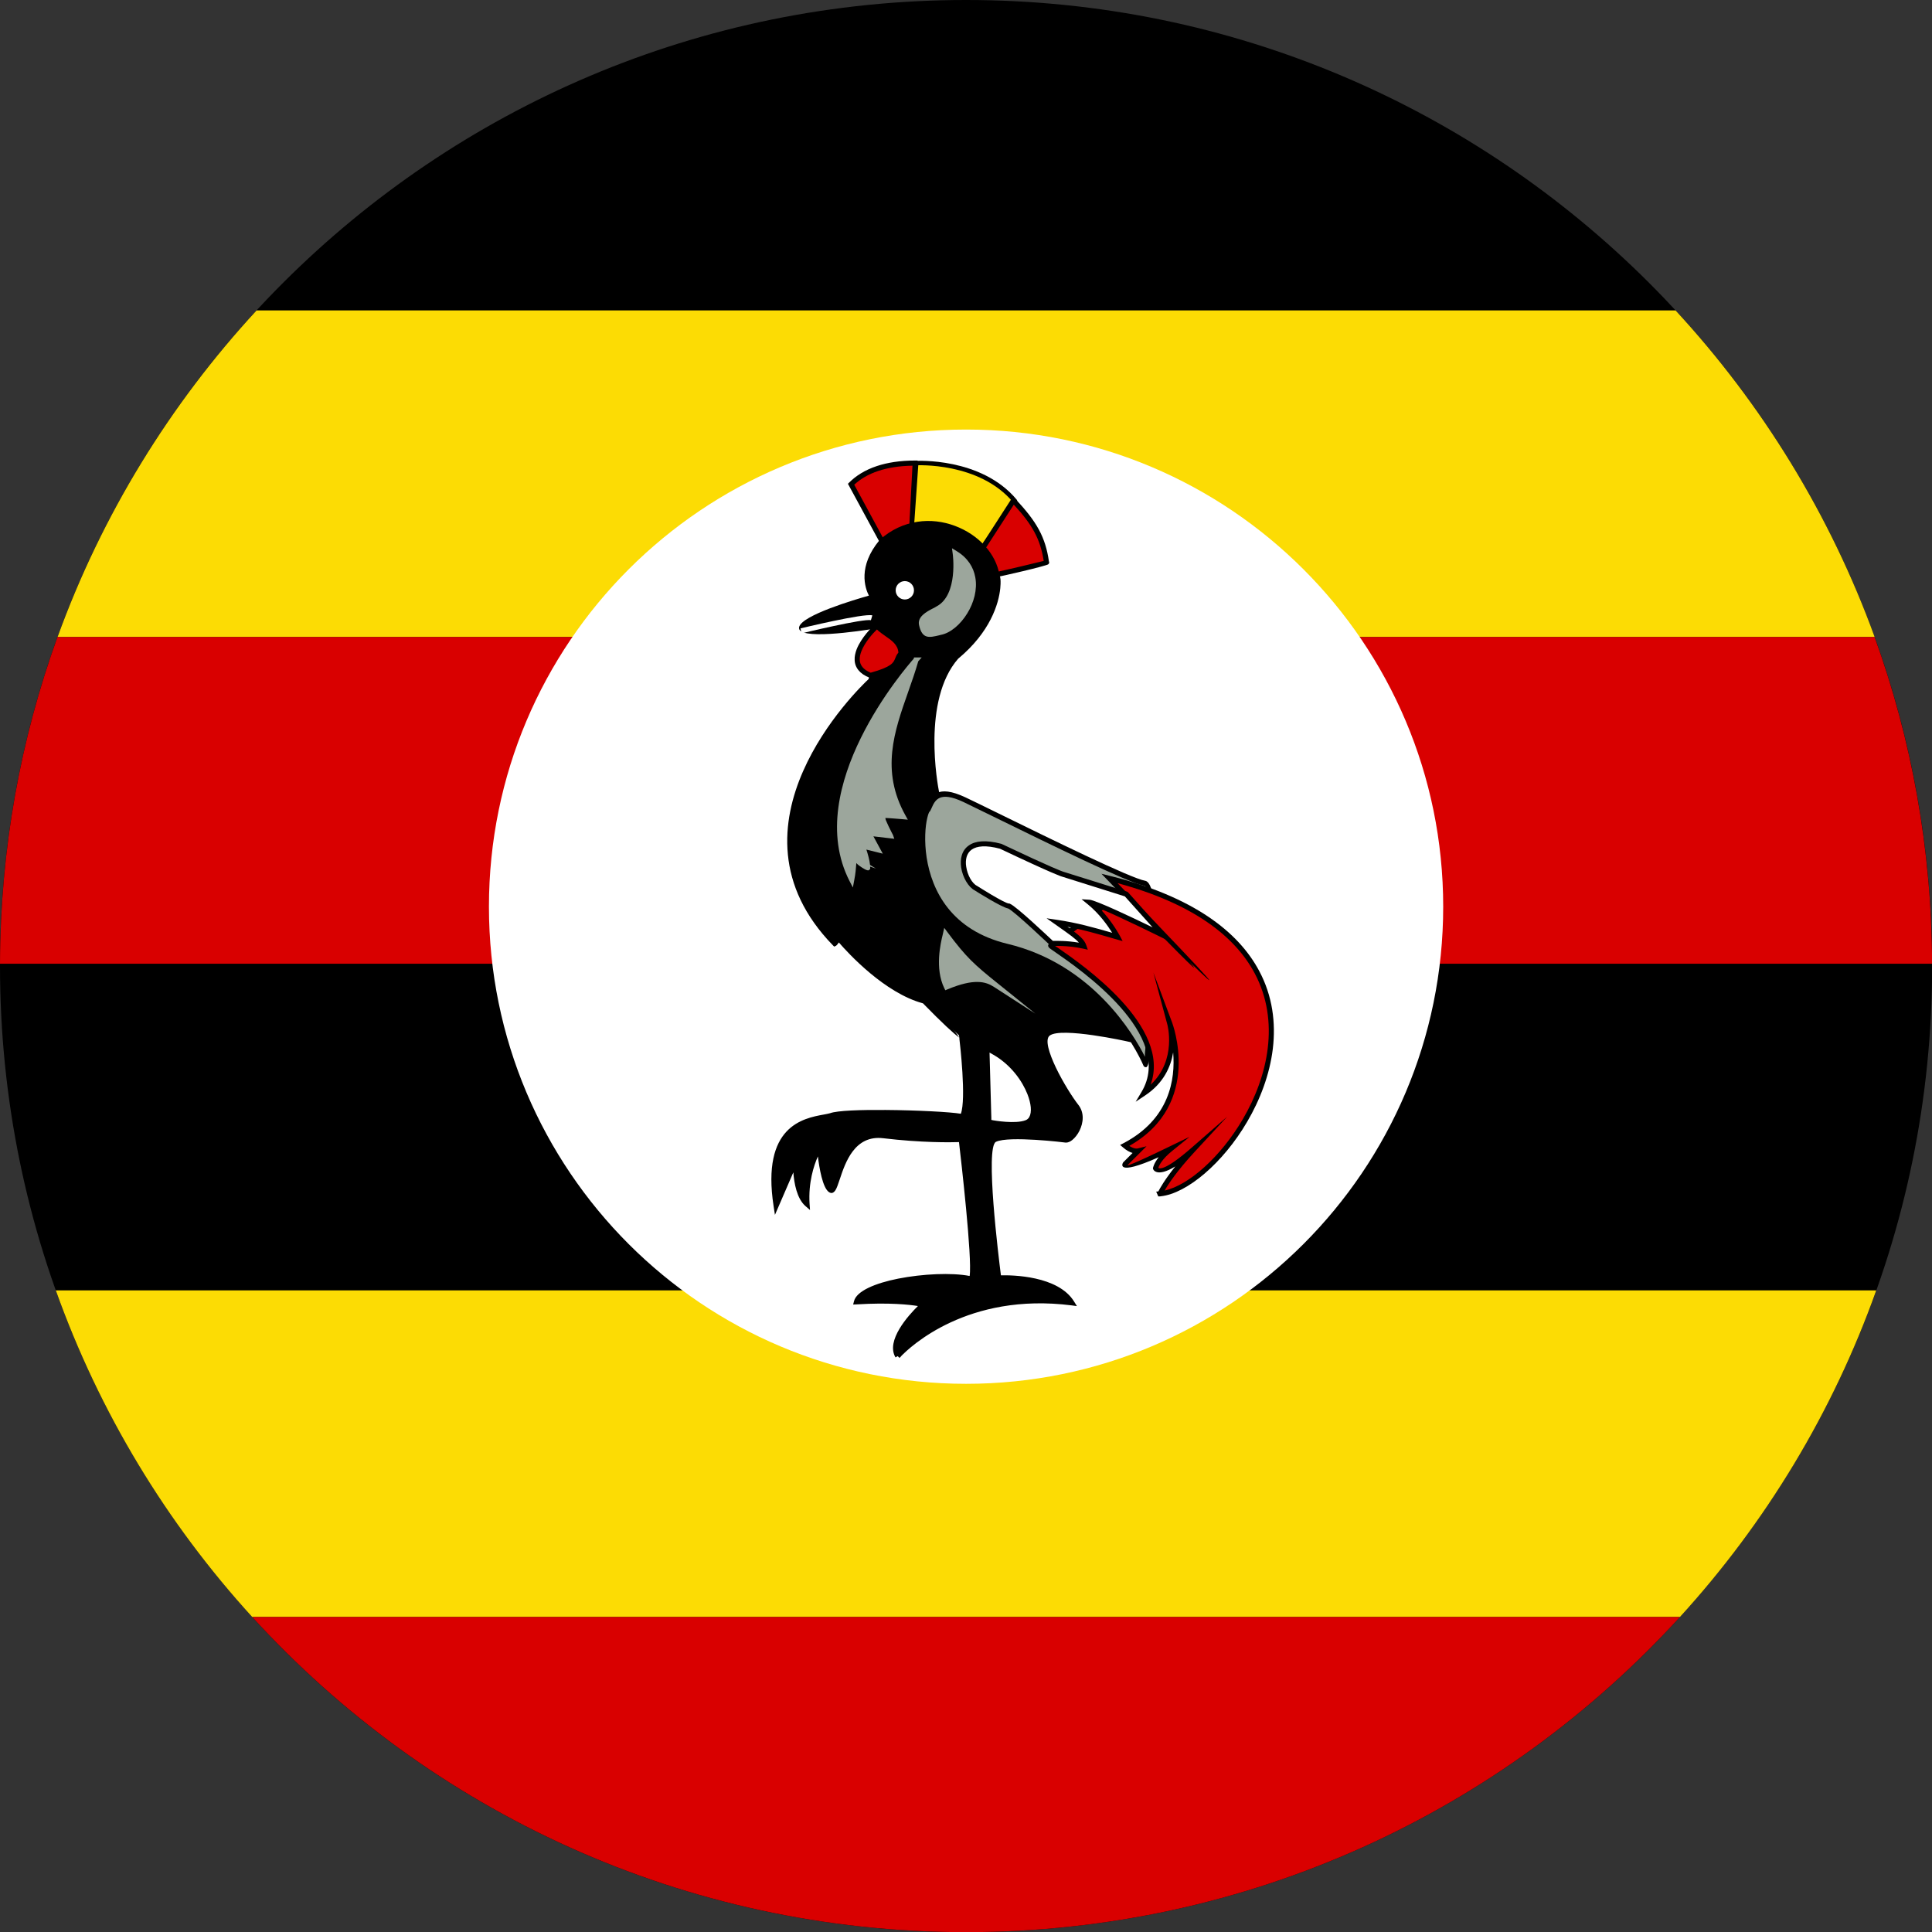 <svg width="27" height="27" viewBox="0 0 27 27" fill="none" xmlns="http://www.w3.org/2000/svg">
<rect x="0" y="0" width="27" height="27" fill="#333333" stroke="none"/>
<path d="M13.501 0C20.957 0 27.002 6.044 27.002 13.501C27.002 20.957 20.957 27.002 13.501 27.002C6.044 27.002 0 20.957 0 13.501C0 6.044 6.044 0 13.501 0Z" fill="black"/>
<path d="M3.586 4.338H23.416C24.625 5.647 25.579 7.195 26.199 8.903H0.804C1.423 7.195 2.377 5.647 3.586 4.338Z" fill="#FCDC04"/>
<path d="M0.803 8.903H26.198C26.714 10.329 26.997 11.865 27.001 13.468H0C0.004 11.865 0.287 10.329 0.803 8.903Z" fill="#D90000"/>
<path d="M0.78 18.033H26.221C25.614 19.739 24.673 21.287 23.477 22.598H3.525C2.329 21.287 1.388 19.739 0.78 18.033Z" fill="#FCDC04"/>
<path d="M3.525 22.598H23.477C21.008 25.304 17.453 27.002 13.501 27.002C9.549 27.002 5.994 25.304 3.525 22.598Z" fill="#D90000"/>
<path d="M13.501 19.339C17.183 19.339 20.169 16.354 20.169 12.671C20.169 8.988 17.183 6.003 13.501 6.003C9.818 6.003 6.833 8.988 6.833 12.671C6.833 16.354 9.818 19.339 13.501 19.339Z" fill="white"/>
<path d="M12.326 7.564L11.894 6.768C12.06 6.601 12.341 6.472 12.789 6.472C12.789 6.502 12.743 7.344 12.743 7.344L12.326 7.564Z" fill="#D90000"/>
<path d="M12.295 7.581L11.85 6.761L11.868 6.743C11.961 6.65 12.088 6.568 12.255 6.513C12.4 6.465 12.576 6.436 12.789 6.436H12.824V6.472C12.824 6.502 12.779 7.344 12.779 7.346L12.778 7.366L12.312 7.612L12.295 7.581ZM11.938 6.774L12.34 7.516L12.709 7.322C12.715 7.21 12.745 6.656 12.752 6.508C12.564 6.511 12.407 6.538 12.278 6.58C12.132 6.628 12.021 6.697 11.938 6.774Z" fill="black"/>
<path d="M12.743 7.352L12.804 6.472C12.804 6.472 13.699 6.419 14.185 7.003C14.192 6.995 13.707 7.686 13.707 7.686L12.743 7.352Z" fill="#FCDC04" stroke="black" stroke-width="0.062" stroke-miterlimit="22.926"/>
<path d="M13.722 7.678L14.162 6.995C14.458 7.306 14.579 7.526 14.624 7.86C14.632 7.868 13.927 8.035 13.927 8.027C13.927 8.019 13.729 7.686 13.722 7.678Z" fill="#D90000"/>
<path d="M13.692 7.659L14.157 6.938L14.188 6.971C14.338 7.129 14.444 7.264 14.519 7.402C14.593 7.539 14.635 7.679 14.659 7.846C14.666 7.859 14.663 7.873 14.65 7.886C14.64 7.896 14.466 7.942 14.292 7.983C14.12 8.024 13.946 8.063 13.928 8.063C13.904 8.063 13.891 8.049 13.891 8.027C13.891 8.024 13.852 7.965 13.81 7.892C13.757 7.802 13.7 7.706 13.697 7.703L13.677 7.683L13.692 7.659ZM14.168 7.053L13.764 7.678C13.788 7.716 13.831 7.789 13.871 7.856C13.9 7.907 13.928 7.956 13.946 7.989C13.995 7.979 14.135 7.947 14.275 7.914C14.379 7.889 14.482 7.864 14.586 7.839C14.563 7.688 14.523 7.561 14.456 7.436C14.39 7.313 14.297 7.192 14.168 7.053Z" fill="black"/>
<path d="M12.546 18.952C12.546 18.952 13.373 18.003 14.981 18.208C14.738 17.814 13.957 17.859 13.957 17.859C13.957 17.859 13.714 16.016 13.904 15.925C14.094 15.834 14.898 15.932 14.898 15.932C15.004 15.932 15.186 15.644 15.042 15.462C14.898 15.28 14.473 14.582 14.647 14.445C14.822 14.309 15.77 14.521 15.77 14.521L13.092 11.092C13.092 11.092 12.819 9.802 13.365 9.18C14.025 8.634 13.957 8.042 13.934 8.05C13.843 7.45 12.933 7.018 12.318 7.572C11.954 8.012 12.197 8.346 12.197 8.346C12.197 8.346 11.241 8.604 11.203 8.77C11.165 8.937 12.28 8.74 12.28 8.74L12.174 9.506C12.174 9.506 10.004 11.479 11.666 13.186C11.681 13.178 11.719 13.11 11.719 13.11C11.719 13.11 12.303 13.831 12.918 13.99C13.494 14.582 13.441 14.491 13.441 14.491C13.441 14.491 13.555 15.424 13.449 15.606C13.305 15.56 11.833 15.507 11.613 15.591C11.416 15.652 10.657 15.614 10.847 16.85C10.991 16.516 11.12 16.221 11.12 16.221C11.12 16.221 11.097 16.668 11.279 16.827C11.249 16.357 11.454 16.038 11.454 16.038C11.454 16.038 11.492 16.554 11.605 16.63C11.719 16.706 11.719 15.796 12.349 15.871C12.978 15.947 13.434 15.925 13.434 15.925C13.434 15.925 13.646 17.707 13.578 17.874C13.123 17.768 12.038 17.92 11.969 18.193C12.607 18.155 12.903 18.231 12.903 18.231C12.903 18.231 12.387 18.686 12.546 18.952L12.546 18.952Z" fill="black"/>
<path d="M12.557 18.888C12.734 18.712 13.525 18.019 14.903 18.163C14.63 17.856 13.96 17.895 13.959 17.895L13.926 17.896L13.922 17.864C13.921 17.858 13.676 15.995 13.888 15.893C14.082 15.8 14.849 15.89 14.899 15.896C14.911 15.896 14.926 15.888 14.942 15.876C14.97 15.853 15 15.815 15.022 15.77C15.044 15.725 15.059 15.673 15.059 15.621C15.059 15.573 15.046 15.525 15.014 15.484L15.01 15.479C14.935 15.384 14.793 15.162 14.691 14.947C14.583 14.722 14.522 14.5 14.624 14.418L14.625 14.417C14.777 14.298 15.434 14.416 15.682 14.466L13.059 11.107L13.057 11.099C13.056 11.095 12.78 9.792 13.338 9.157L13.342 9.153C13.773 8.796 13.887 8.422 13.908 8.214C13.912 8.177 13.913 8.139 13.911 8.102L13.911 8.094L13.905 8.096L13.899 8.055C13.878 7.916 13.81 7.787 13.712 7.678C13.609 7.564 13.473 7.472 13.321 7.415C13.168 7.359 12.999 7.337 12.831 7.362C12.662 7.388 12.494 7.462 12.344 7.596C12 8.014 12.225 8.324 12.226 8.325L12.255 8.367L12.206 8.38C12.203 8.381 11.271 8.633 11.238 8.778C11.212 8.893 12.271 8.705 12.274 8.705L12.322 8.696L12.207 9.524L12.198 9.532C12.192 9.538 10.08 11.459 11.665 13.132C11.675 13.115 11.688 13.092 11.688 13.092L11.714 13.047L11.746 13.088C11.748 13.089 12.323 13.799 12.927 13.956L12.936 13.958L12.943 13.965C13.28 14.311 13.384 14.466 13.405 14.5C13.325 14.441 13.174 14.304 12.899 14.022C12.362 13.877 11.854 13.322 11.723 13.171C11.71 13.191 11.694 13.211 11.682 13.218L11.658 13.229L11.64 13.211C10.014 11.54 11.989 9.631 12.14 9.489L12.239 8.783C12.019 8.819 11.124 8.955 11.168 8.763C11.206 8.598 11.951 8.378 12.143 8.324C12.088 8.217 11.986 7.917 12.291 7.549L12.294 7.545C12.456 7.399 12.638 7.32 12.821 7.292C13.001 7.264 13.182 7.288 13.345 7.349C13.509 7.41 13.655 7.508 13.765 7.63C13.871 7.747 13.944 7.887 13.968 8.037C13.974 8.05 13.98 8.07 13.982 8.096C13.985 8.138 13.983 8.18 13.979 8.221C13.957 8.44 13.838 8.834 13.39 9.206C12.883 9.787 13.103 10.966 13.125 11.076L15.859 14.577L15.762 14.556C15.76 14.555 14.83 14.348 14.669 14.473L14.669 14.473C14.6 14.528 14.661 14.718 14.755 14.917C14.855 15.127 14.994 15.343 15.066 15.435L15.07 15.44C15.113 15.495 15.131 15.558 15.131 15.621C15.131 15.684 15.113 15.747 15.086 15.802C15.059 15.856 15.022 15.902 14.986 15.931C14.957 15.955 14.926 15.968 14.898 15.968L14.893 15.968C14.891 15.967 14.099 15.87 13.919 15.957C13.765 16.03 13.957 17.579 13.988 17.823C14.141 17.819 14.788 17.826 15.011 18.19L15.05 18.253L14.977 18.243C13.521 18.058 12.717 18.824 12.59 18.956L12.591 18.957L12.571 18.977L12.545 18.952L12.515 18.97C12.374 18.735 12.698 18.38 12.828 18.252C12.71 18.233 12.431 18.201 11.971 18.229L11.923 18.231L11.935 18.184C11.97 18.042 12.234 17.932 12.553 17.869C12.893 17.802 13.3 17.783 13.551 17.832C13.589 17.579 13.429 16.192 13.402 15.961C13.286 15.965 12.878 15.971 12.344 15.907C11.942 15.858 11.812 16.251 11.736 16.48C11.713 16.548 11.695 16.603 11.675 16.634C11.649 16.672 11.621 16.684 11.585 16.66C11.496 16.6 11.45 16.323 11.43 16.161C11.374 16.288 11.295 16.524 11.314 16.825L11.32 16.91L11.255 16.854C11.136 16.749 11.098 16.534 11.087 16.384L10.83 16.978L10.811 16.855C10.639 15.736 11.227 15.628 11.512 15.576C11.548 15.569 11.579 15.564 11.601 15.557C11.701 15.52 12.026 15.509 12.377 15.512C12.81 15.515 13.286 15.54 13.428 15.565C13.505 15.359 13.416 14.584 13.406 14.502L13.41 14.508L13.413 14.506L13.406 14.501L13.384 14.315L13.472 14.473C13.472 14.474 13.508 14.537 13.483 14.541C13.505 14.744 13.576 15.459 13.479 15.624L13.465 15.649L13.438 15.64C13.358 15.614 12.843 15.587 12.377 15.583C12.031 15.58 11.715 15.59 11.625 15.624L11.623 15.625C11.597 15.633 11.564 15.639 11.524 15.646C11.273 15.692 10.766 15.785 10.865 16.717C10.984 16.442 11.087 16.207 11.087 16.206L11.163 16.032L11.155 16.222C11.155 16.223 11.139 16.537 11.24 16.721C11.243 16.299 11.423 16.02 11.424 16.019L11.481 15.93L11.489 16.036C11.489 16.037 11.523 16.505 11.616 16.593C11.631 16.57 11.648 16.52 11.668 16.458C11.751 16.208 11.893 15.781 12.353 15.836C12.98 15.912 13.431 15.889 13.432 15.889L13.465 15.888L13.469 15.92C13.469 15.925 13.682 17.712 13.61 17.888L13.599 17.916L13.569 17.909C13.331 17.853 12.914 17.87 12.567 17.939C12.316 17.989 12.103 18.064 12.029 18.154C12.629 18.124 12.91 18.196 12.911 18.196L12.976 18.213L12.926 18.257C12.925 18.259 12.49 18.643 12.557 18.888ZM13.405 14.5L13.406 14.502L13.406 14.501L13.405 14.5Z" fill="black"/>
<path d="M12.802 9.224C12.802 9.224 11.223 10.964 11.904 12.296C11.94 12.11 11.924 11.993 11.947 12.001C11.909 11.978 12.143 12.161 12.125 12.125C12.13 12.029 12.054 11.823 12.054 11.823L12.268 11.876L12.143 11.645L12.446 11.68C12.446 11.68 12.339 11.395 12.374 11.395C12.41 11.395 12.624 11.413 12.624 11.413C12.175 10.607 12.598 9.938 12.802 9.224H12.802ZM13.35 7.731C13.35 7.731 13.434 8.33 13.107 8.505C13.054 8.543 12.849 8.611 12.88 8.733C12.918 8.899 13.009 8.869 13.138 8.839C13.479 8.778 13.873 8.05 13.35 7.731V7.731Z" fill="#9CA69C"/>
<path d="M12.716 9.38C12.382 9.793 11.439 11.098 11.886 12.173C11.891 12.133 11.893 12.099 11.895 12.072C11.897 12.037 11.899 12.012 11.904 11.997C11.907 11.988 11.912 11.979 11.918 11.972C11.93 11.96 11.945 11.959 11.965 11.97L12.08 12.04C12.061 11.947 12.02 11.835 12.02 11.835L11.997 11.772L12.197 11.822L12.079 11.601L12.392 11.638C12.36 11.544 12.306 11.36 12.374 11.36C12.398 11.36 12.494 11.367 12.561 11.373C12.239 10.742 12.431 10.196 12.625 9.646C12.656 9.557 12.687 9.469 12.716 9.38ZM11.872 12.312C11.203 11.004 12.666 9.322 12.769 9.206L12.774 9.188H12.881L12.833 9.241C12.792 9.385 12.742 9.527 12.692 9.669C12.497 10.222 12.305 10.769 12.654 11.396L12.687 11.455L12.62 11.449C12.619 11.449 12.408 11.431 12.374 11.431C12.355 11.431 12.478 11.667 12.479 11.668L12.498 11.722L12.206 11.688L12.337 11.93L12.108 11.873C12.127 11.932 12.153 12.021 12.159 12.088L12.241 12.138L12.16 12.111L12.16 12.119C12.166 12.138 12.159 12.152 12.141 12.161L12.141 12.162C12.12 12.172 12.06 12.136 12.007 12.097C11.993 12.086 11.979 12.075 11.967 12.062L11.966 12.077C11.962 12.129 11.957 12.207 11.938 12.302L11.919 12.403L11.872 12.312ZM13.392 7.804C13.402 7.976 13.396 8.388 13.126 8.535C13.113 8.544 13.094 8.554 13.071 8.566C13.002 8.601 12.897 8.656 12.914 8.724L12.914 8.725C12.942 8.849 13.012 8.832 13.111 8.808L13.131 8.804C13.247 8.783 13.372 8.676 13.458 8.533C13.5 8.465 13.531 8.391 13.55 8.313C13.569 8.236 13.574 8.157 13.56 8.081C13.542 7.979 13.49 7.882 13.392 7.804ZM13.09 8.474C13.394 8.311 13.315 7.738 13.314 7.736L13.304 7.662L13.368 7.701C13.526 7.797 13.605 7.928 13.63 8.069C13.646 8.154 13.64 8.243 13.62 8.329C13.599 8.414 13.565 8.496 13.519 8.57C13.423 8.728 13.281 8.849 13.145 8.873L13.127 8.878C12.988 8.911 12.889 8.935 12.845 8.741C12.814 8.619 12.95 8.548 13.039 8.502C13.059 8.492 13.077 8.483 13.086 8.476L13.09 8.474Z" fill="#9CA69C"/>
<path d="M12.645 8.378C12.716 8.378 12.773 8.32 12.773 8.25C12.773 8.179 12.716 8.121 12.645 8.121C12.574 8.121 12.517 8.179 12.517 8.25C12.517 8.32 12.574 8.378 12.645 8.378Z" fill="white"/>
<path d="M12.257 8.748C12.174 8.816 11.733 9.271 12.166 9.438C12.614 9.317 12.492 9.233 12.591 9.135C12.593 8.93 12.368 8.877 12.257 8.748Z" fill="#D90000"/>
<path d="M12.255 8.797C12.197 8.852 12.087 8.975 12.038 9.101C12.022 9.142 12.013 9.183 12.015 9.221C12.016 9.257 12.028 9.291 12.053 9.322C12.077 9.352 12.115 9.379 12.168 9.401C12.463 9.319 12.486 9.261 12.51 9.202C12.52 9.176 12.53 9.149 12.555 9.121C12.55 9.012 12.462 8.95 12.373 8.889C12.332 8.86 12.291 8.832 12.255 8.797ZM11.971 9.076C12.034 8.913 12.188 8.758 12.235 8.72L12.262 8.698L12.284 8.725C12.318 8.764 12.366 8.797 12.414 8.831C12.521 8.905 12.629 8.98 12.627 9.135L12.627 9.15L12.616 9.16C12.594 9.182 12.585 9.205 12.576 9.228C12.546 9.304 12.516 9.38 12.176 9.473L12.165 9.476L12.153 9.471C12.082 9.444 12.031 9.408 11.998 9.367C11.964 9.326 11.945 9.276 11.944 9.224C11.941 9.175 11.953 9.125 11.971 9.076Z" fill="black"/>
<path d="M13.214 13.05C13.191 13.149 13.093 13.513 13.229 13.793C13.608 13.634 13.783 13.68 13.912 13.763C13.601 13.513 13.48 13.406 13.214 13.05Z" fill="#9CA69C"/>
<path d="M13.175 13.06L13.196 12.967L13.242 13.029C13.374 13.206 13.469 13.32 13.57 13.421C13.672 13.522 13.779 13.611 13.934 13.735L14.469 14.166L13.892 13.793C13.832 13.754 13.762 13.724 13.663 13.723C13.561 13.721 13.427 13.749 13.242 13.826L13.211 13.839L13.196 13.809C13.062 13.532 13.145 13.183 13.175 13.06ZM13.231 13.132C13.2 13.271 13.157 13.532 13.247 13.747C13.425 13.676 13.559 13.65 13.664 13.652C13.685 13.652 13.705 13.653 13.724 13.656C13.648 13.592 13.583 13.534 13.52 13.472C13.429 13.38 13.342 13.278 13.231 13.132Z" fill="#9CA69C"/>
<path d="M13.866 14.772L13.889 15.622C13.889 15.622 14.185 15.675 14.321 15.622C14.458 15.569 14.314 15.03 13.866 14.772H13.866Z" fill="white"/>
<path d="M13.904 14.837L13.924 15.591C13.999 15.603 14.206 15.629 14.309 15.589C14.315 15.586 14.32 15.581 14.323 15.575C14.334 15.556 14.338 15.522 14.334 15.48C14.33 15.433 14.316 15.378 14.293 15.318C14.23 15.158 14.101 14.969 13.904 14.837ZM13.854 15.623L13.829 14.71L13.884 14.741C14.129 14.883 14.286 15.106 14.359 15.292C14.385 15.358 14.4 15.421 14.405 15.473C14.41 15.53 14.403 15.578 14.384 15.611C14.373 15.631 14.356 15.646 14.334 15.655C14.189 15.712 13.883 15.657 13.883 15.657L13.854 15.651L13.854 15.623Z" fill="white"/>
<path d="M16.013 14.878C16.013 14.878 15.467 13.558 14.071 13.224C12.675 12.89 12.857 11.403 12.971 11.312C13.032 11.183 13.077 10.986 13.479 11.176C13.882 11.366 15.733 12.299 15.998 12.344C16.264 12.39 16.036 14.909 16.013 14.878Z" fill="#9CA69C"/>
<path d="M15.98 14.892C15.979 14.888 15.441 13.588 14.062 13.259C13.654 13.161 13.377 12.966 13.193 12.736C13.008 12.504 12.917 12.236 12.88 11.995C12.842 11.755 12.859 11.54 12.89 11.413C12.903 11.355 12.922 11.313 12.941 11.292L12.952 11.266C13.015 11.125 13.091 10.954 13.494 11.144C13.582 11.185 13.752 11.269 13.963 11.372C14.66 11.714 15.804 12.275 16.004 12.309C16.209 12.344 16.168 13.525 16.111 14.278C16.101 14.422 16.088 14.566 16.073 14.71C16.06 14.833 16.041 14.909 16.021 14.913L16.019 14.914C16.013 14.915 16.006 14.914 16 14.912C15.993 14.909 15.988 14.905 15.984 14.899L15.982 14.896L15.98 14.892ZM14.079 13.19C15.265 13.473 15.844 14.457 16.001 14.769C15.999 14.747 16 14.725 16.002 14.703C16.014 14.597 16.027 14.447 16.04 14.273C16.095 13.545 16.145 12.406 15.992 12.379C15.782 12.343 14.633 11.78 13.932 11.436C13.726 11.335 13.56 11.254 13.464 11.208C13.127 11.049 13.067 11.184 13.018 11.295L12.999 11.335L12.993 11.34C12.983 11.348 12.971 11.379 12.959 11.43C12.93 11.549 12.915 11.754 12.95 11.985C12.986 12.215 13.072 12.471 13.249 12.692C13.424 12.911 13.688 13.096 14.079 13.19Z" fill="black"/>
<path d="M14.686 13.217C14.663 13.232 16.552 14.332 15.983 15.28C16.522 14.924 16.347 14.302 16.347 14.302C16.347 14.302 16.787 15.447 15.717 16.009C15.831 16.107 15.907 16.084 15.907 16.084L15.725 16.267C15.725 16.267 15.642 16.403 16.362 16.054C16.165 16.213 16.15 16.327 16.15 16.327C16.15 16.327 16.203 16.479 16.673 16.069C16.294 16.479 16.211 16.691 16.211 16.684C17.235 16.593 19.465 13.262 15.505 12.276C15.718 12.496 15.687 12.466 15.687 12.466L14.686 13.217Z" fill="#D90000"/>
<path d="M14.656 13.238C14.642 13.217 14.645 13.2 14.665 13.187L15.634 12.461L15.393 12.211L15.513 12.241C16.672 12.53 17.307 13.02 17.599 13.572C17.784 13.92 17.831 14.293 17.788 14.656C17.744 15.018 17.61 15.369 17.43 15.676C17.091 16.256 16.587 16.679 16.223 16.718C16.219 16.719 16.214 16.72 16.21 16.72H16.187L16.158 16.653L16.188 16.65C16.21 16.608 16.275 16.489 16.425 16.301C16.16 16.463 16.116 16.34 16.116 16.34L16.113 16.331L16.114 16.321C16.114 16.321 16.122 16.263 16.193 16.172C15.575 16.448 15.693 16.25 15.694 16.249L15.696 16.245L15.828 16.113C15.791 16.102 15.745 16.08 15.694 16.035L15.654 16.001L15.7 15.977C16.346 15.639 16.427 15.083 16.395 14.708C16.363 14.906 16.262 15.138 16.002 15.31L15.871 15.397L15.952 15.262C16.429 14.467 15.092 13.545 14.746 13.306C14.694 13.271 14.663 13.249 14.656 13.238ZM14.743 13.218L14.786 13.247C15.124 13.481 16.377 14.345 16.08 15.159C16.453 14.812 16.313 14.312 16.312 14.311L16.119 13.592L16.38 14.289C16.381 14.293 16.818 15.429 15.782 16.014C15.856 16.063 15.898 16.05 15.898 16.05L16.023 16.019L15.756 16.285C15.762 16.288 15.821 16.277 16.346 16.022L16.625 15.887L16.384 16.082C16.235 16.202 16.197 16.29 16.188 16.321C16.206 16.336 16.291 16.355 16.649 16.043L17.149 15.607L16.699 16.093C16.447 16.365 16.327 16.549 16.276 16.638C16.613 16.564 17.059 16.169 17.369 15.64C17.544 15.341 17.675 14.999 17.717 14.648C17.759 14.298 17.713 13.939 17.536 13.605C17.263 13.089 16.677 12.628 15.618 12.342C17.156 13.936 17.051 13.857 16.626 13.444C16.792 13.638 16.669 13.53 15.704 12.534L15.683 12.512L14.743 13.218Z" fill="black"/>
<path d="M14.769 12.89C15.027 13.072 15.118 13.133 15.148 13.224C14.913 13.171 14.7 13.186 14.7 13.186C14.7 13.186 14.192 12.701 14.101 12.663C14.033 12.663 13.638 12.412 13.638 12.412C13.441 12.314 13.259 11.631 13.987 11.828C14.738 12.185 14.845 12.215 14.845 12.215C15.143 12.309 15.441 12.402 15.74 12.496L16.256 13.073C16.256 13.073 15.338 12.617 15.224 12.61C15.474 12.815 15.618 13.095 15.618 13.095C15.328 13.012 15.075 12.936 14.769 12.89Z" fill="white"/>
<path d="M14.785 12.945L14.626 12.833L14.774 12.855C15.052 12.896 15.286 12.962 15.543 13.036C15.484 12.941 15.367 12.772 15.201 12.637L15.115 12.567L15.226 12.574C15.315 12.58 15.837 12.828 16.108 12.96L15.72 12.527L14.833 12.248C14.833 12.248 14.725 12.217 13.975 11.861C13.776 11.808 13.652 11.823 13.58 11.873C13.544 11.898 13.521 11.934 13.509 11.974C13.497 12.016 13.495 12.064 13.503 12.112C13.52 12.231 13.586 12.347 13.654 12.38L13.657 12.382C13.658 12.383 14.042 12.627 14.101 12.627H14.108L14.114 12.63C14.203 12.666 14.638 13.078 14.714 13.149C14.761 13.148 14.908 13.145 15.078 13.174C15.033 13.12 14.946 13.059 14.785 12.945ZM14.917 12.951C15.086 13.072 15.154 13.129 15.182 13.213L15.202 13.272L15.14 13.258C14.91 13.207 14.704 13.221 14.703 13.221L14.687 13.223L14.676 13.211C14.674 13.21 14.186 12.744 14.091 12.697C13.996 12.68 13.636 12.453 13.62 12.442C13.534 12.398 13.453 12.261 13.432 12.122C13.424 12.065 13.425 12.006 13.441 11.954C13.457 11.899 13.489 11.85 13.54 11.815C13.627 11.753 13.772 11.733 13.996 11.793L14.002 11.796C14.722 12.137 14.846 12.178 14.855 12.181L15.759 12.464C15.974 12.705 16.189 12.944 16.403 13.184L16.24 13.104C16.238 13.103 15.657 12.815 15.37 12.696C15.549 12.882 15.649 13.078 15.65 13.078L15.689 13.152L15.551 13.113C15.335 13.05 15.136 12.993 14.917 12.951ZM11.195 8.816C11.195 8.816 12.075 8.604 12.182 8.634L11.195 8.816Z" fill="black"/>
<path d="M11.187 8.782C11.189 8.781 12.076 8.567 12.191 8.6L12.171 8.668C12.074 8.64 11.206 8.85 11.203 8.851L11.187 8.782Z" fill="white"/>
</svg>
